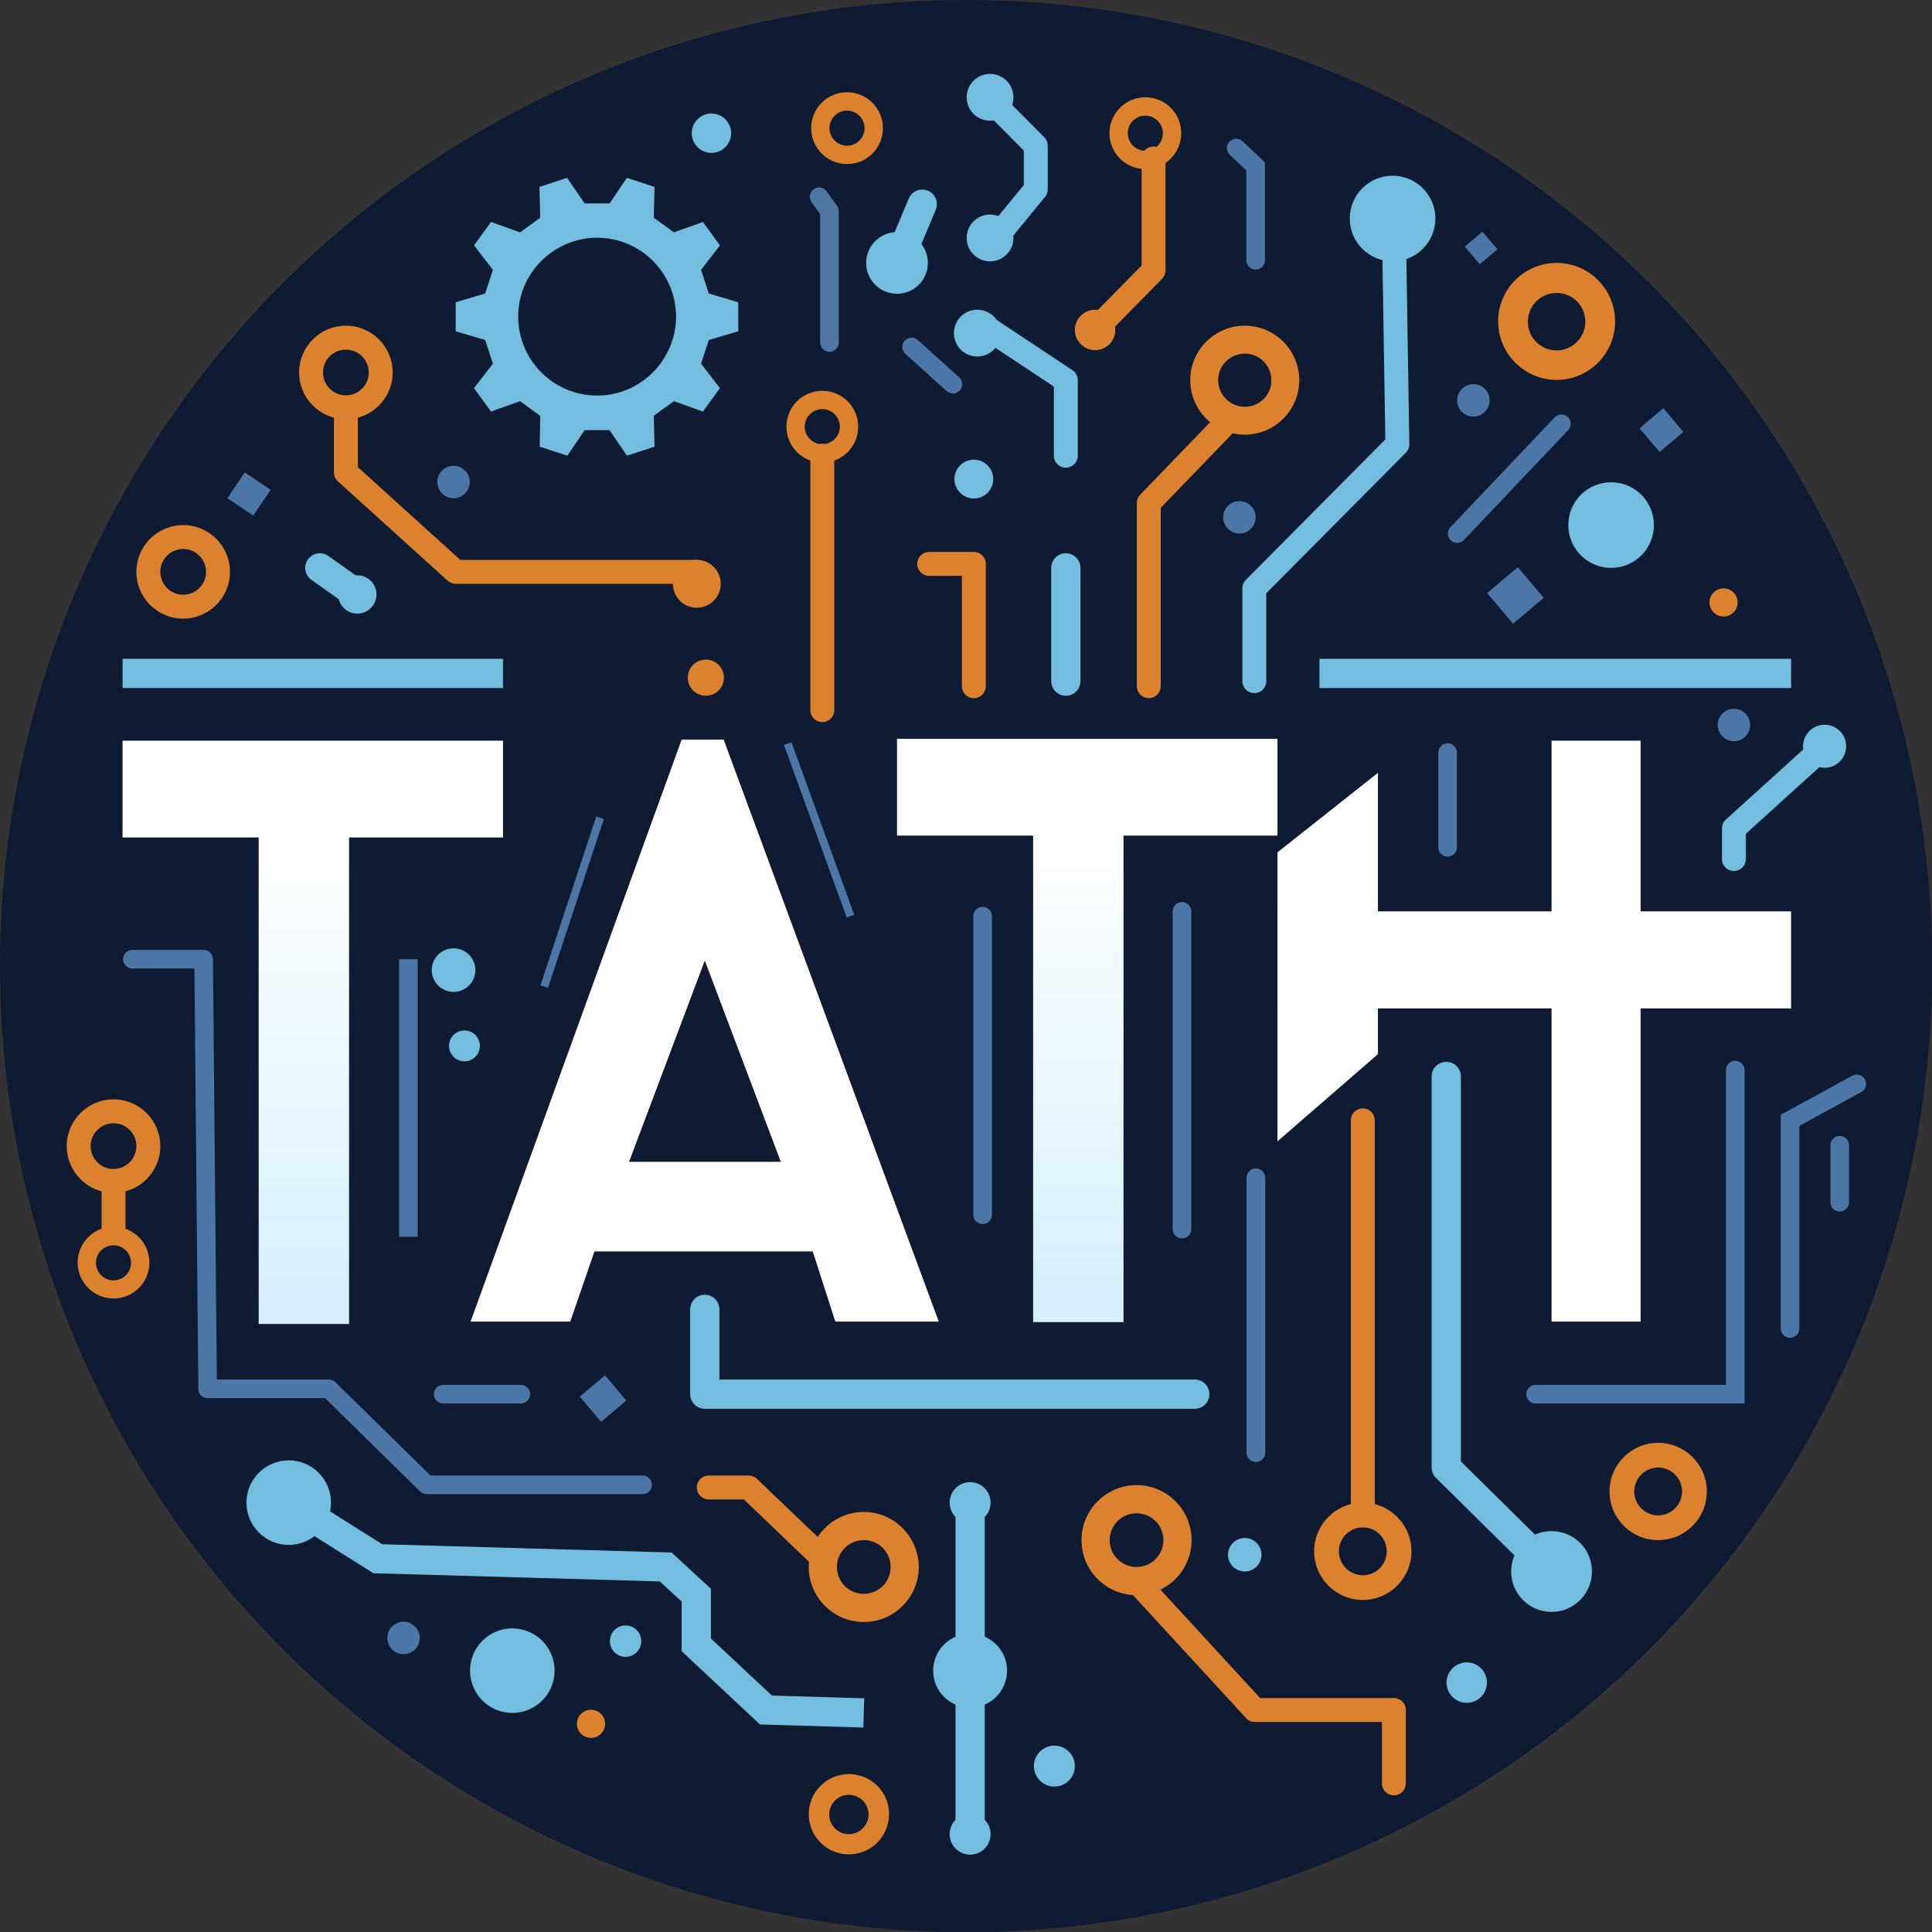 <?xml version="1.0" encoding="utf-8"?>
<!-- Generator: Adobe Illustrator 23.0.5, SVG Export Plug-In . SVG Version: 6.00 Build 0)  -->
<svg version="1.1" xmlns="http://www.w3.org/2000/svg" xmlns:xlink="http://www.w3.org/1999/xlink" x="0px" y="0px"
	 viewBox="0 0 726.7 726.7" style="enable-background:new 0 0 726.7 726.7;" xml:space="preserve">
<rect x="0" y="0" width="726.7" height="726.7" fill="#333333" stroke="none"/>
<style type="text/css">
	.st0{fill:#0F1B32;}
	.st1{fill:#FFFFFF;}
	.st2{fill:url(#SVGID_1_);}
	.st3{fill:url(#SVGID_2_);}
	.st4{fill:none;stroke:#4C76A6;stroke-width:7;stroke-linecap:round;stroke-miterlimit:10;}
	.st5{fill:none;stroke:#4C76A6;stroke-width:7;stroke-miterlimit:10;}
	.st6{fill:none;stroke:#4C76A6;stroke-width:7;stroke-linecap:round;stroke-linejoin:round;stroke-miterlimit:10;}
	.st7{fill:none;stroke:#4C76A6;stroke-width:3;stroke-linejoin:round;stroke-miterlimit:10;}
	.st8{fill:#4C76A6;}
	.st9{fill:none;stroke:#4F77A2;stroke-width:7;stroke-linecap:round;stroke-linejoin:round;stroke-miterlimit:10;}
	.st10{fill:#73BEDF;}
	.st11{fill:none;stroke:#73BEDF;stroke-width:9;stroke-linecap:round;stroke-linejoin:round;stroke-miterlimit:10;}
	.st12{fill:none;stroke:#73BEDF;stroke-width:11;stroke-linecap:round;stroke-linejoin:round;stroke-miterlimit:10;}
	.st13{fill:none;stroke:#73BEDF;stroke-width:11;stroke-linejoin:round;stroke-miterlimit:10;}
	.st14{fill:none;stroke:#73BEDF;stroke-width:11;stroke-miterlimit:10;}
	.st15{fill:#DC812E;}
	.st16{fill:none;stroke:#DC812E;stroke-width:9;stroke-linecap:round;stroke-miterlimit:10;}
	.st17{fill:none;stroke:#DC812E;stroke-width:9;stroke-linecap:round;stroke-linejoin:round;stroke-miterlimit:10;}
</style>
<g id="Layer_4">
	<g>
		<circle class="st0" cx="363.4" cy="363.4" r="363.4"/>
	</g>
</g>
<g id="Layer_6">
	<g>
		<rect x="46.1" y="278.6" class="st1" width="143.1" height="36.4"/>
		<linearGradient id="SVGID_1_" gradientUnits="userSpaceOnUse" x1="114.288" y1="312.174" x2="114.288" y2="498">
			<stop  offset="0" style="stop-color:#FFFFFF"/>
			<stop  offset="1" style="stop-color:#D5EFFB"/>
		</linearGradient>
		<rect x="97.3" y="312.2" class="st2" width="34" height="185.8"/>
	</g>
	<g>
		<rect x="337.4" y="277.9" class="st1" width="143.1" height="36.4"/>
		<linearGradient id="SVGID_2_" gradientUnits="userSpaceOnUse" x1="405.616" y1="311.525" x2="405.616" y2="497.351">
			<stop  offset="0" style="stop-color:#FFFFFF"/>
			<stop  offset="1" style="stop-color:#D5EFFB"/>
		</linearGradient>
		<rect x="388.6" y="311.5" class="st3" width="34" height="185.8"/>
	</g>
	<path class="st1" d="M353.1,497.1l-80.9-218.9h-15.8L177,497.1 M265.1,361.3l28.6,75.7h-57.1L265.1,361.3z M214.5,497.1l4.1-11.9
		l5-14.5h82.1l8.5,26.4"/>
	<rect x="583.6" y="278.6" class="st1" width="33.5" height="218.5"/>
	<rect x="480.5" y="342.8" class="st1" width="193.2" height="36.5"/>
	<polygon class="st1" points="480.5,429.3 518.3,396.5 518.3,290.7 480.5,320.6 	"/>
	<path class="st0" d="M313.9,496.8L313.9,496.8C313.9,496.8,313.9,496.8,313.9,496.8C313.9,496.8,313.9,496.8,313.9,496.8
		C313.8,496.8,313.8,496.8,313.9,496.8c-0.5-1-1.6-1.6-2.8-0.9c-0.5,0.3-1.3-0.4-1.8-0.7c-0.9-0.5-1.9-0.9-2.9-1.2
		c-2.2-0.6-4.5-0.8-6.7-0.8c-4.5,0-9,1.4-13.4,0.9c-0.6-0.1-1.1,0.2-1.5,0.7c0,0,0,0,0,0c-2.8-0.3-5.7-0.6-8.5-0.3
		c-1.4,0.2-2.8,0.5-4.2,0.6c-1.4,0.1-2.9,0.1-4.3,0c-2.8-0.1-5.6-0.2-8.4-0.1c-2.9,0.1-5.8,0.2-8.7-0.3c-0.5-0.1-0.9,0-1.2,0.1
		c0,0-0.1,0-0.1,0c-2-0.4-3.9-0.4-5.9-0.4c-2,0-4.1,0-6.1,0c-4.1,0-8.2,0.1-12.3,0.1c-0.8,0-1.4,0.4-1.7,1c0,0,0,0,0,0
		c-0.8-1.1-2.1-1.9-3.9-1.9c-0.8,0-1.6,0.2-2.2,0.5c-0.2,0.1-0.4,0.2-0.6,0.4c0,0,0,0,0,0c-2.7,1.9-2.7,6.5,0,8.4
		c0.8,1,2,1.7,3.7,1.7c3.6,0,5.2-3.1,4.7-5.9c0,0,0,0,0,0c3.9,0,7.9,0,11.8-0.1c1.9,0,3.8,0,5.7,0c1.9,0,3.9-0.2,5.8,0.2
		c0.5,0.1,0.9,0.1,1.3-0.1c0,0,0.1,0,0.1,0c5.8,1.1,11.8,0.2,17.7,0.5c3,0.2,5.7-0.1,8.6-0.6c3-0.4,6-0.1,8.9,0.2
		c0.6,0.1,1.1-0.2,1.5-0.7c0,0,0,0,0,0c2.4,0.3,4.8-0.1,7.1-0.4c2.4-0.3,4.8-0.5,7.2-0.5c2.2,0.1,4.6,0.3,6.6,1.3c2,1,3.9,2,6,0.8
		c0.8-0.5,1-1.2,0.9-1.9C314.2,497.2,314.1,497,313.9,496.8z"/>
</g>
<g id="Layer_5">
	<line class="st4" x1="444.6" y1="342.8" x2="444.6" y2="462.3"/>
	<line class="st4" x1="472.4" y1="443" x2="472.4" y2="546.4"/>
	<line class="st4" x1="342.9" y1="130.5" x2="358.4" y2="144.5"/>
	<polyline class="st4" points="465,55.7 472.3,62.6 472.3,97.9 	"/>
	<line class="st4" x1="587.3" y1="159.4" x2="548.1" y2="200.7"/>
	<line class="st4" x1="544.5" y1="283.1" x2="544.5" y2="318.7"/>
	<line class="st4" x1="369.6" y1="344.6" x2="369.6" y2="456.9"/>
	<line class="st5" x1="153.6" y1="360.8" x2="153.6" y2="465.2"/>
	<polyline class="st6" points="49.8,360.8 76.6,360.8 78.1,522.4 123.7,522.4 160.5,558.5 241.7,558.5 	"/>
	<line class="st7" x1="296.3" y1="279.7" x2="319.9" y2="344.6"/>
	<line class="st7" x1="225.7" y1="307.6" x2="204.7" y2="371.1"/>
	<circle class="st8" cx="554.2" cy="150.6" r="6.1"/>
	<circle class="st8" cx="466.2" cy="194.6" r="6.1"/>
	<circle class="st8" cx="652.2" cy="272.7" r="6.1"/>
	<circle class="st8" cx="151.8" cy="616.1" r="6.1"/>
	<circle class="st8" cx="170.6" cy="181.3" r="6.1"/>
	
		<rect x="87.8" y="180" transform="matrix(0.558 -0.83 0.83 0.558 -112.859 159.844)" class="st8" width="11.7" height="11.7"/>
	
		<rect x="619.4" y="156.1" transform="matrix(0.763 -0.646 0.646 0.763 43.259 442.121)" class="st8" width="11.7" height="11.7"/>
	
		<rect x="562.7" y="216.7" transform="matrix(0.763 -0.646 0.646 0.763 -9.951 421.254)" class="st8" width="15.1" height="15.1"/>
	
		<rect x="220.6" y="520.2" transform="matrix(0.763 -0.646 0.646 0.763 -286.277 270.923)" class="st8" width="12.4" height="12.4"/>
	<rect x="553" y="89.1" transform="matrix(0.763 -0.646 0.646 0.763 71.464 382.014)" class="st8" width="8.7" height="8.7"/>
	<polyline class="st4" points="577.6,524.4 652.7,524.4 652.7,402.5 	"/>
	<polyline class="st4" points="673.3,499.7 673.3,421.4 698.4,407.7 	"/>
	<line class="st4" x1="692" y1="452.2" x2="692" y2="430.8"/>
	<line class="st4" x1="166.7" y1="524.4" x2="195.9" y2="524.4"/>
	<polyline class="st9" points="312,128.8 312,79.5 308.1,74 	"/>
</g>
<g id="Layer_2">
	<path class="st10" d="M277.7,124.6v-10.9l-11.1-3.3c-1.2-3.8-1.7-5.1-2.9-8.9l7.1-9.2c-3.3-4.6-3.1-4.2-6.4-8.8l-10.9,3.9
		c-3.2-2.3-4.4-3.2-7.6-5.5l0.3-11.6c-5.4-1.8-5-1.6-10.4-3.4l-6.5,9.6h-9.4l-6.6-9.6c-5.4,1.8-5,1.6-10.4,3.4l0.3,11.6
		c-3.2,2.3-4.4,3.2-7.6,5.5l-10.9-3.9c-3.3,4.6-3.1,4.2-6.4,8.8l7.1,9.2c-1.2,3.8-1.7,5.1-2.9,8.9l-11.1,3.3c0,5.7,0,5.2,0,10.9
		l11.1,3.3c1.2,3.8,1.7,5.1,2.9,8.9l-7.1,9.2c3.3,4.6,3.1,4.2,6.4,8.8l10.9-3.9c3.2,2.3,4.4,3.2,7.6,5.5L203,168
		c5.4,1.8,5,1.6,10.4,3.4l6.5-9.6c4,0,5.4,0,9.4,0l6.5,9.6c5.4-1.8,5-1.6,10.4-3.4l-0.3-11.6c3.2-2.4,4.4-3.2,7.6-5.5l10.9,3.9
		c3.3-4.6,3.1-4.2,6.4-8.8l-7.1-9.2c1.2-3.8,1.7-5.1,2.9-8.9L277.7,124.6z M227,148.7c-18.3,1.4-33.4-13.7-32-32
		c1.1-14.4,12.8-26,27.2-27.2c18.3-1.4,33.4,13.7,32,32C253,135.9,241.4,147.6,227,148.7z"/>
	<circle class="st10" cx="267.6" cy="50.1" r="7.4"/>
	<circle class="st10" cx="337.4" cy="98.9" r="11.6"/>
	<circle class="st10" cx="372.4" cy="36.6" r="8.8"/>
	<circle class="st10" cx="372.4" cy="89.5" r="8.8"/>
	<circle class="st10" cx="367.6" cy="125.3" r="8.8"/>
	<circle class="st10" cx="366.3" cy="180.2" r="7.3"/>
	<circle class="st10" cx="523.8" cy="82.2" r="16.1"/>
	<circle class="st10" cx="606" cy="197.5" r="16.1"/>
	<circle class="st10" cx="686.3" cy="280.7" r="8.1"/>
	<circle class="st10" cx="192.7" cy="628.4" r="15.9"/>
	<circle class="st10" cx="108.6" cy="565.2" r="15.9"/>
	<circle class="st10" cx="364.9" cy="628.4" r="13.9"/>
	<circle class="st10" cx="583.6" cy="591.1" r="15.2"/>
	<circle class="st10" cx="364.9" cy="565.2" r="7.7"/>
	<circle class="st10" cx="468.2" cy="584.8" r="6.3"/>
	<circle class="st10" cx="551.7" cy="632.9" r="7.6"/>
	<circle class="st10" cx="235.3" cy="617.3" r="5.9"/>
	<circle class="st10" cx="170.6" cy="364.9" r="8.2"/>
	<circle class="st10" cx="174.7" cy="393.4" r="5.8"/>
	<circle class="st10" cx="134.4" cy="223.6" r="7.2"/>
	<circle class="st10" cx="364.9" cy="689.9" r="7.7"/>
	<circle class="st10" cx="396.6" cy="664.3" r="7.7"/>
	<polyline class="st11" points="524.4,91.9 525.6,167.1 471.8,221.3 471.8,256.2 	"/>
	<polyline class="st11" points="376.5,41.6 389.6,54.8 389.6,71.2 376.5,87.2 	"/>
	<polyline class="st11" points="372.4,124.1 400.9,143 400.9,171.4 	"/>
	<polyline class="st11" points="686.3,280.7 652.2,311.6 652.2,323.1 	"/>
	<polyline class="st12" points="583.6,591.1 544,552 544,404.9 	"/>
	<line class="st12" x1="364.9" y1="565.2" x2="364.9" y2="689.9"/>
	<line class="st13" x1="46.1" y1="253.3" x2="189.2" y2="253.3"/>
	<line class="st13" x1="496.3" y1="253.3" x2="673.7" y2="253.3"/>
	<line class="st12" x1="400.9" y1="213.6" x2="400.9" y2="256.2"/>
	<polyline class="st14" points="108.6,565.2 142.1,586.3 250.4,589.4 261.9,600 261.9,618.7 288.1,643.2 324.9,644.3 	"/>
	<polyline class="st12" points="449.4,524.4 265.1,524.4 265.1,492.5 	"/>
	<line class="st12" x1="134.4" y1="223.6" x2="120.3" y2="213.6"/>
	<line class="st12" x1="346.9" y1="76.8" x2="339" y2="95.6"/>
</g>
<g id="Layer_3">
	<path class="st15" d="M318.6,34.7c-7.5,0-13.5,6.1-13.5,13.5s6,13.5,13.5,13.5c7.5,0,13.5-6,13.5-13.5S326,34.7,318.6,34.7z
		 M318.6,54.8c-3.7,0-6.6-3-6.6-6.6c0-3.7,3-6.6,6.6-6.6c3.6,0,6.6,3,6.6,6.6C325.2,51.9,322.2,54.8,318.6,54.8z"/>
	<path class="st15" d="M309.3,147c-7.5,0-13.5,6.1-13.5,13.5s6,13.5,13.5,13.5c7.5,0,13.5-6,13.5-13.5S316.7,147,309.3,147z
		 M309.3,167.1c-3.7,0-6.6-3-6.6-6.6c0-3.7,3-6.6,6.6-6.6c3.6,0,6.6,3,6.6,6.6C315.9,164.1,312.9,167.1,309.3,167.1z"/>
	<path class="st15" d="M42.7,461.4c-7.5,0-13.5,6.1-13.5,13.5s6,13.5,13.5,13.5c7.5,0,13.5-6,13.5-13.5S50.1,461.4,42.7,461.4z
		 M42.7,481.6c-3.7,0-6.6-3-6.6-6.6c0-3.7,3-6.6,6.6-6.6c3.6,0,6.6,3,6.6,6.6C49.3,478.6,46.3,481.6,42.7,481.6z"/>
	<path class="st15" d="M319.3,667.3c-8.4,0-15.1,6.8-15.1,15.1c0,8.4,6.8,15.1,15.1,15.1c8.4,0,15.1-6.8,15.1-15.1
		C334.5,674.1,327.7,667.3,319.3,667.3z M319.3,689.9c-4.1,0-7.4-3.3-7.4-7.4c0-4.1,3.3-7.4,7.4-7.4c4.1,0,7.4,3.3,7.4,7.4
		C326.7,686.5,323.4,689.9,319.3,689.9z"/>
	<path class="st15" d="M130.1,122.5c-9.7,0-17.6,7.9-17.6,17.6c0,9.7,7.9,17.6,17.6,17.6c9.7,0,17.6-7.9,17.6-17.6
		C147.7,130.4,139.8,122.5,130.1,122.5z M130.1,148.7c-4.8,0-8.6-3.9-8.6-8.6c0-4.8,3.9-8.6,8.6-8.6c4.8,0,8.6,3.9,8.6,8.6
		C138.7,144.9,134.8,148.7,130.1,148.7z"/>
	<path class="st15" d="M68.9,197.5c-9.7,0-17.6,7.9-17.6,17.6s7.9,17.6,17.6,17.6c9.7,0,17.6-7.9,17.6-17.6S78.6,197.5,68.9,197.5z
		 M68.9,223.7c-4.8,0-8.6-3.9-8.6-8.6c0-4.8,3.9-8.6,8.6-8.6c4.8,0,8.6,3.9,8.6,8.6C77.5,219.8,73.7,223.7,68.9,223.7z"/>
	<path class="st15" d="M42.7,413.5c-9.7,0-17.6,7.9-17.6,17.6c0,9.7,7.9,17.6,17.6,17.6c9.7,0,17.6-7.9,17.6-17.6
		C60.3,421.4,52.4,413.5,42.7,413.5z M42.7,439.7c-4.8,0-8.6-3.9-8.6-8.6c0-4.8,3.9-8.6,8.6-8.6c4.8,0,8.6,3.9,8.6,8.6
		C51.3,435.8,47.4,439.7,42.7,439.7z"/>
	<path class="st15" d="M324.9,568.7c-11.4,0-20.7,9.3-20.7,20.7c0,11.4,9.3,20.7,20.7,20.7c11.4,0,20.7-9.3,20.7-20.7
		C345.5,578,336.3,568.7,324.9,568.7z M324.9,599.5c-5.6,0-10.1-4.5-10.1-10.1c0-5.6,4.5-10.1,10.1-10.1c5.6,0,10.1,4.5,10.1,10.1
		C335,595,330.5,599.5,324.9,599.5z"/>
	<path class="st15" d="M427.5,558.6c-11.4,0-20.7,9.3-20.7,20.7S416,600,427.5,600c11.4,0,20.7-9.3,20.7-20.7
		S438.9,558.6,427.5,558.6z M427.5,589.4c-5.6,0-10.1-4.5-10.1-10.1c0-5.6,4.5-10.1,10.1-10.1c5.6,0,10.1,4.5,10.1,10.1
		C437.6,584.9,433.1,589.4,427.5,589.4z"/>
	<path class="st15" d="M512.6,565.2c-10.1,0-18.3,8.2-18.3,18.3c0,10.1,8.2,18.3,18.3,18.3c10.1,0,18.3-8.2,18.3-18.3
		C530.9,573.4,522.7,565.2,512.6,565.2z M512.6,592.5c-4.9,0-9-4-9-9c0-4.9,4-9,9-9c4.9,0,9,4,9,9
		C521.6,588.5,517.6,592.5,512.6,592.5z"/>
	<path class="st15" d="M623.7,542.7c-10.1,0-18.3,8.2-18.3,18.3s8.2,18.3,18.3,18.3c10.1,0,18.3-8.2,18.3-18.3
		S633.8,542.7,623.7,542.7z M623.7,570c-4.9,0-9-4-9-9c0-4.9,4-9,9-9c4.9,0,9,4,9,9C632.7,565.9,628.7,570,623.7,570z"/>
	<path class="st15" d="M430.8,36.6c-7.5,0-13.5,6.1-13.5,13.5s6,13.5,13.5,13.5c7.5,0,13.5-6,13.5-13.5S438.3,36.6,430.8,36.6z
		 M430.8,56.7c-3.7,0-6.6-3-6.6-6.6c0-3.7,3-6.6,6.6-6.6c3.6,0,6.6,3,6.6,6.6C437.4,53.8,434.5,56.7,430.8,56.7z"/>
	<path class="st15" d="M585.5,98.9c-12.2,0-22,9.9-22,22s9.9,22,22,22c12.2,0,22-9.9,22-22S597.7,98.9,585.5,98.9z M585.5,131.8
		c-6,0-10.8-4.8-10.8-10.8c0-6,4.8-10.8,10.8-10.8c6,0,10.8,4.8,10.8,10.8C596.3,126.9,591.5,131.8,585.5,131.8z"/>
	<path class="st15" d="M468.2,122.5c-11.3,0-20.5,9.2-20.5,20.5c0,11.3,9.2,20.5,20.5,20.5c11.3,0,20.5-9.2,20.5-20.5
		C488.7,131.7,479.5,122.5,468.2,122.5z M468.2,153c-5.5,0-10-4.5-10-10c0-5.5,4.5-10,10-10c5.5,0,10,4.5,10,10
		C478.3,148.5,473.8,153,468.2,153z"/>
	<circle class="st15" cx="648.3" cy="226.6" r="5.3"/>
	<circle class="st15" cx="222.3" cy="648.4" r="5.3"/>
	<circle class="st15" cx="265.5" cy="254.9" r="6.8"/>
	<circle class="st15" cx="411.9" cy="124.1" r="7.6"/>
	<circle class="st15" cx="262.1" cy="219.6" r="9"/>
	<line class="st16" x1="42.7" y1="446.2" x2="42.7" y2="462.2"/>
	<polyline class="st17" points="130.1,153.9 130.1,177.7 171.4,215.1 262.1,215.1 	"/>
	<line class="st17" x1="309.3" y1="171.4" x2="309.3" y2="267.1"/>
	<polyline class="st17" points="349.5,212.1 366.3,212.1 366.3,258.1 	"/>
	<polyline class="st17" points="462.5,157.7 432.1,189.2 432.1,258.1 	"/>
	<polyline class="st17" points="433.9,59.6 433.9,101.7 411.9,124.1 	"/>
	<polyline class="st17" points="309.6,586.3 281.6,559.5 266.6,559.5 	"/>
	<polyline class="st17" points="427.5,594.8 472,643.2 524.3,643.2 524.3,670.8 	"/>
	<line class="st17" x1="512.6" y1="570" x2="512.6" y2="421.4"/>
</g>
</svg>
